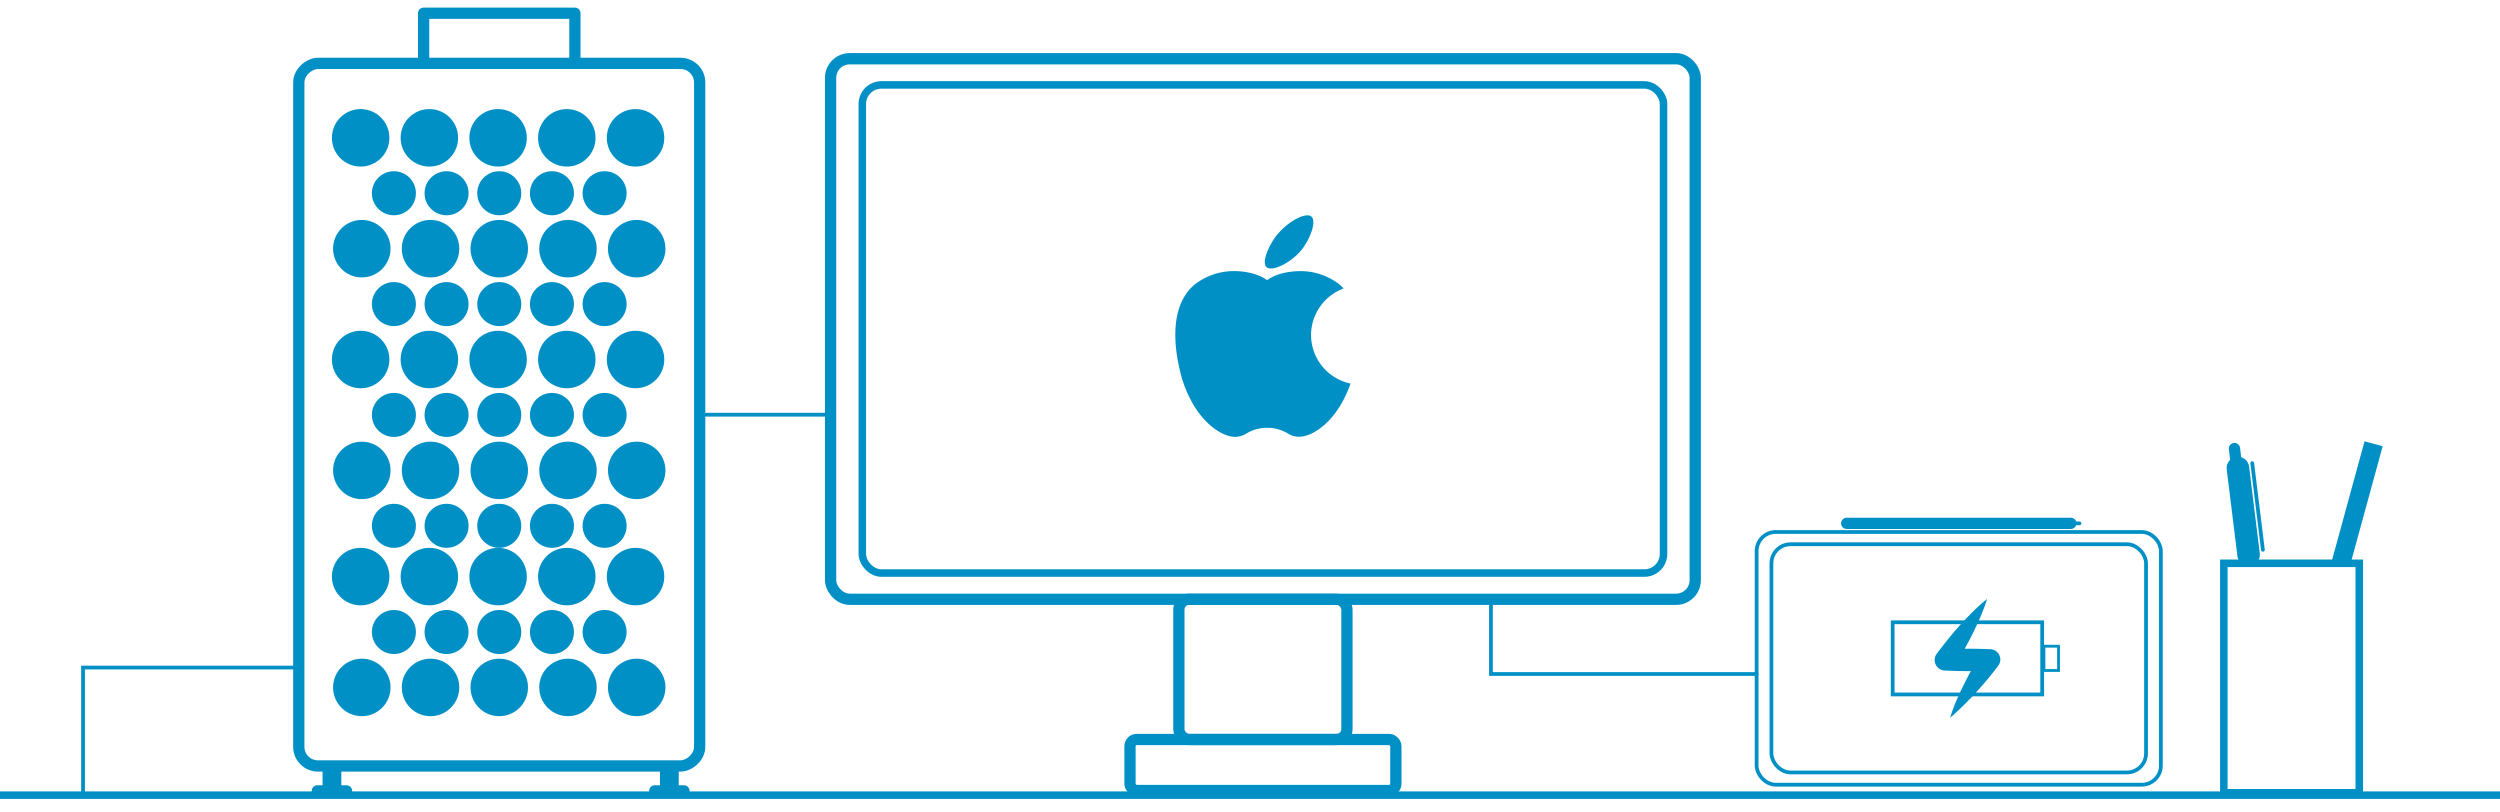 <svg id="レイヤー_1" data-name="レイヤー 1" xmlns="http://www.w3.org/2000/svg" viewBox="0 0 665.34 216.19"><defs><style>.cls-1,.cls-10,.cls-11,.cls-12,.cls-13,.cls-2,.cls-3,.cls-4,.cls-5,.cls-6,.cls-8,.cls-9{fill:none;stroke:#0090c6;}.cls-1,.cls-10,.cls-11,.cls-12,.cls-13,.cls-2,.cls-3,.cls-4,.cls-5,.cls-6,.cls-9{stroke-miterlimit:10;}.cls-1,.cls-9{stroke-width:2px;}.cls-10,.cls-3,.cls-4,.cls-8,.cls-9{stroke-linecap:round;}.cls-3,.cls-5,.cls-8{stroke-width:3px;}.cls-11,.cls-6{stroke-width:5px;}.cls-7{fill:#0090c6;}.cls-8{stroke-linejoin:round;}.cls-10{stroke-width:6px;}.cls-11,.cls-12,.cls-13{stroke-linecap:square;}.cls-13{stroke-width:0.75px;}</style></defs><line class="cls-1" x1="712.34" y1="211.62" x2="-40.63" y2="211.62"/><rect class="cls-2" x="467.5" y="141.58" width="107.59" height="67.26" rx="5.09"/><rect class="cls-2" x="471.44" y="144.84" width="99.7" height="60.74" rx="5.09"/><line class="cls-3" x1="491.47" y1="139.28" x2="551.12" y2="139.28"/><line class="cls-4" x1="493.77" y1="139.28" x2="553.43" y2="139.28"/><line class="cls-3" x1="92.22" y1="210.48" x2="84.46" y2="210.48"/><line class="cls-3" x1="182.02" y1="210.48" x2="174.26" y2="210.48"/><rect class="cls-5" x="39.38" y="57.02" width="186.98" height="106.69" rx="5.09" transform="translate(22.5 243.23) rotate(-90)"/><line class="cls-6" x1="88.34" y1="203.86" x2="88.34" y2="211.62"/><line class="cls-6" x1="178.14" y1="205.1" x2="178.14" y2="211.62"/><circle class="cls-7" cx="95.98" cy="36.68" r="7.65"/><circle class="cls-7" cx="114.27" cy="36.68" r="7.65"/><circle class="cls-7" cx="132.56" cy="36.68" r="7.65"/><circle class="cls-7" cx="150.85" cy="36.68" r="7.65"/><circle class="cls-7" cx="169.14" cy="36.68" r="7.65"/><circle class="cls-7" cx="96.29" cy="66.18" r="7.65"/><circle class="cls-7" cx="114.58" cy="66.18" r="7.65"/><circle class="cls-7" cx="132.87" cy="66.18" r="7.65"/><circle class="cls-7" cx="151.16" cy="66.18" r="7.65"/><circle class="cls-7" cx="169.45" cy="66.18" r="7.65"/><circle class="cls-7" cx="104.83" cy="51.43" r="5.86"/><circle class="cls-7" cx="118.85" cy="51.43" r="5.86"/><circle class="cls-7" cx="132.87" cy="51.43" r="5.86"/><circle class="cls-7" cx="146.89" cy="51.43" r="5.86"/><circle class="cls-7" cx="160.91" cy="51.43" r="5.86"/><circle class="cls-7" cx="104.83" cy="80.93" r="5.86"/><circle class="cls-7" cx="118.85" cy="80.93" r="5.86"/><circle class="cls-7" cx="132.87" cy="80.93" r="5.86"/><circle class="cls-7" cx="146.89" cy="80.93" r="5.86"/><circle class="cls-7" cx="160.91" cy="80.93" r="5.86"/><circle class="cls-7" cx="95.98" cy="95.68" r="7.65"/><circle class="cls-7" cx="114.27" cy="95.68" r="7.65"/><circle class="cls-7" cx="132.56" cy="95.68" r="7.65"/><circle class="cls-7" cx="150.85" cy="95.68" r="7.65"/><circle class="cls-7" cx="169.14" cy="95.68" r="7.65"/><circle class="cls-7" cx="96.29" cy="125.19" r="7.65"/><circle class="cls-7" cx="114.58" cy="125.19" r="7.65"/><circle class="cls-7" cx="132.87" cy="125.19" r="7.65"/><circle class="cls-7" cx="151.16" cy="125.19" r="7.65"/><circle class="cls-7" cx="169.45" cy="125.19" r="7.65"/><circle class="cls-7" cx="104.83" cy="110.43" r="5.86"/><circle class="cls-7" cx="118.85" cy="110.43" r="5.86"/><circle class="cls-7" cx="132.87" cy="110.43" r="5.86"/><circle class="cls-7" cx="146.89" cy="110.43" r="5.86"/><circle class="cls-7" cx="160.91" cy="110.43" r="5.86"/><circle class="cls-7" cx="104.83" cy="139.94" r="5.86"/><circle class="cls-7" cx="118.85" cy="139.94" r="5.86"/><circle class="cls-7" cx="132.87" cy="139.94" r="5.86"/><circle class="cls-7" cx="146.89" cy="139.94" r="5.86"/><circle class="cls-7" cx="160.91" cy="139.94" r="5.86"/><circle class="cls-7" cx="95.98" cy="153.45" r="7.65"/><circle class="cls-7" cx="114.27" cy="153.45" r="7.65"/><circle class="cls-7" cx="132.56" cy="153.45" r="7.65"/><circle class="cls-7" cx="150.85" cy="153.45" r="7.65"/><circle class="cls-7" cx="169.14" cy="153.45" r="7.65"/><circle class="cls-7" cx="96.29" cy="182.95" r="7.65"/><circle class="cls-7" cx="114.58" cy="182.95" r="7.65"/><circle class="cls-7" cx="132.87" cy="182.95" r="7.65"/><circle class="cls-7" cx="151.16" cy="182.95" r="7.65"/><circle class="cls-7" cx="169.45" cy="182.95" r="7.65"/><circle class="cls-7" cx="104.83" cy="168.2" r="5.86"/><circle class="cls-7" cx="118.85" cy="168.2" r="5.86"/><circle class="cls-7" cx="132.87" cy="168.2" r="5.86"/><circle class="cls-7" cx="146.89" cy="168.2" r="5.86"/><circle class="cls-7" cx="160.91" cy="168.2" r="5.86"/><polyline class="cls-8" points="112.74 15.93 112.74 3.52 153 3.52 153 15.93"/><rect class="cls-5" x="221.05" y="15.63" width="230.11" height="143.86" rx="5.09"/><rect class="cls-5" x="313.74" y="159.49" width="44.73" height="37.31" rx="2.73"/><rect class="cls-5" x="300.73" y="196.8" width="70.76" height="13.58" rx="1.8"/><rect class="cls-1" x="229.49" y="22.6" width="213.24" height="129.91" rx="5.09"/><path class="cls-7" d="M349,57.61c-1.57-1.32-7,1.69-9.89,5.89-1.64,2.39-3.33,6.4-2.06,7.58,1.42,1.32,6.35-1,9.23-4.45C348.82,63.58,350.42,58.8,349,57.61Z"/><path class="cls-7" d="M348.92,89.19a13.24,13.24,0,0,1,8.66-12.41,13.06,13.06,0,0,0-1-1,17,17,0,0,0-9.89-3.62c-.77,0-5.73-.18-9.33,2.3l-.14.11-.13-.11c-3.6-2.48-8.56-2.33-9.34-2.3a17,17,0,0,0-9.88,3.62c-8,6.84-4.36,20.92-3.52,24.17.31,1.18,2.69,9.91,9.23,14.39,3.14,2.15,5.25,2,5.93,1.86a6.1,6.1,0,0,0,1.89-.63v0a10.75,10.75,0,0,1,11.68,0h0a6.16,6.16,0,0,0,1.86.61c.68.1,2.79.29,5.93-1.86,4.89-3.35,7.45-9.07,8.56-12.24A13.24,13.24,0,0,1,348.92,89.19Z"/><rect class="cls-9" x="591.84" y="149.92" width="36.05" height="61.06"/><line class="cls-10" x1="595.59" y1="124.56" x2="598.43" y2="147.61"/><line class="cls-3" x1="594.67" y1="119.37" x2="597.51" y2="142.43"/><line class="cls-4" x1="599.4" y1="123.26" x2="602.24" y2="146.32"/><line class="cls-4" x1="185.56" y1="110.37" x2="220.16" y2="110.37"/><polyline class="cls-4" points="396.8 160.73 396.8 179.38 467.5 179.38"/><line class="cls-11" x1="631.04" y1="120.52" x2="623.65" y2="147.52"/><polyline class="cls-12" points="79.52 177.66 22.1 177.66 22.1 210.48"/><rect class="cls-12" x="503.71" y="165.61" width="39.79" height="19.21"/><rect class="cls-13" x="543.96" y="171.98" width="3.89" height="6.46"/><path class="cls-7" d="M528.85,159.39c-.51,1.64-1.12,3.21-1.77,4.75s-1.36,3-2.1,4.53c-1.48,3-3.11,5.82-4.84,8.61l-2.38-4.51c3.89-.16,7.79-.16,11.69,0l.28,0a2.77,2.77,0,0,1,2.62,2.89,2.72,2.72,0,0,1-.56,1.53c-1.87,2.48-3.85,4.88-6,7.2-1.05,1.16-2.15,2.29-3.28,3.39S520.23,190,519,191c.48-1.55,1-3,1.65-4.5s1.27-2.89,2-4.29c1.38-2.82,2.9-5.54,4.52-8.19l2.35,4.44c-3.9.2-7.8.2-11.69,0h-.25a2.81,2.81,0,0,1-2.69-2.93,2.77,2.77,0,0,1,.56-1.57c2-2.63,4-5.19,6.24-7.65,1.12-1.23,2.26-2.43,3.45-3.61S527.51,160.47,528.85,159.39Z"/></svg>